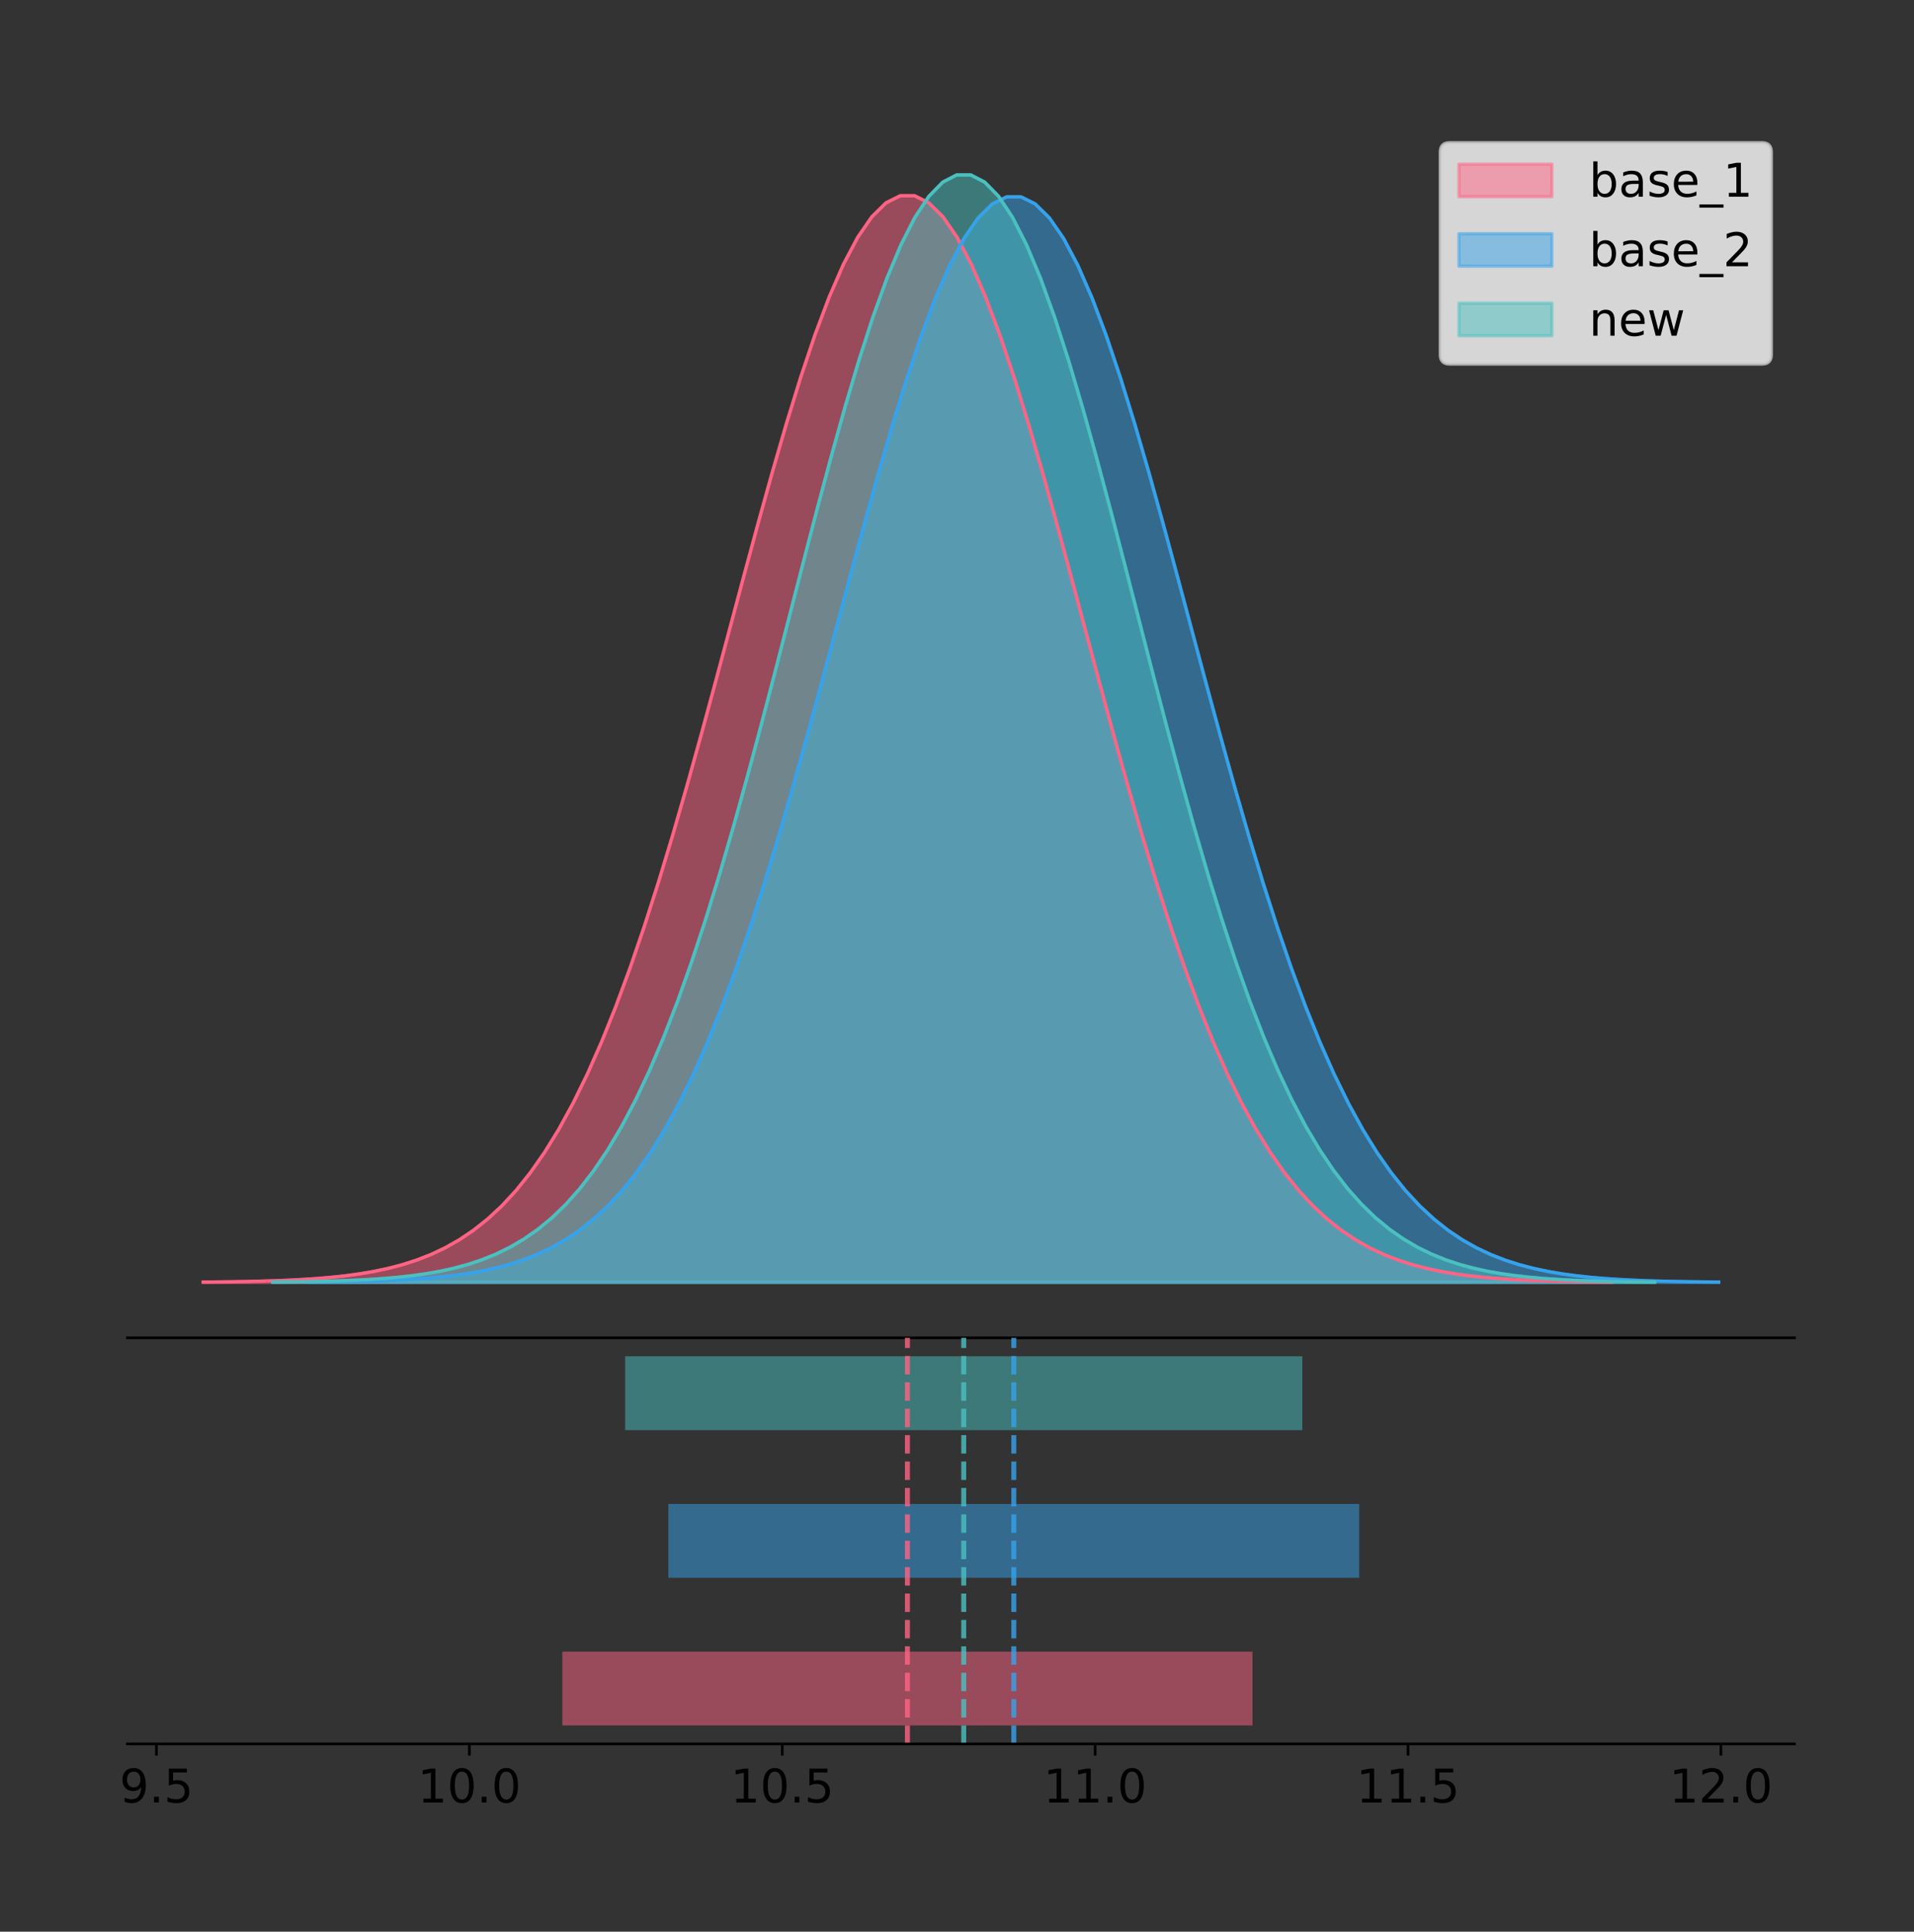 <?xml version="1.0" encoding="utf-8" standalone="no"?>
<!DOCTYPE svg PUBLIC "-//W3C//DTD SVG 1.1//EN"
  "http://www.w3.org/Graphics/SVG/1.1/DTD/svg11.dtd">
<!-- Created with matplotlib (https://matplotlib.org/) -->
<svg height="581.789pt" version="1.1" viewBox="0 0 576.578 581.789" width="576.578pt" xmlns="http://www.w3.org/2000/svg" xmlns:xlink="http://www.w3.org/1999/xlink">
 <rect x="0" y="0" width="576.578" height="581.789" fill="#333333" stroke="none"/>
 <defs>
  <style type="text/css">
*{stroke-linecap:butt;stroke-linejoin:round;}
  </style>
 </defs>
 <g id="figure_1">
  <g id="patch_1">
   <path d="M -0 581.789 
L 576.578 581.789 
L 576.578 0 
L -0 0 
z
" style="fill:none;"/>
  </g>
  <g id="axes_1">
   <g id="patch_2">
    <path d="M 38.378 402.93 
L 540.578 402.93 
L 540.578 36 
L 38.378 36 
z
" style="fill:none;"/>
   </g>
   <g id="PolyCollection_1">
    <defs>
     <path d="M 61.206 -195.538 
L 61.206 -195.648 
L 65.491 -195.689 
L 69.777 -195.745 
L 74.063 -195.819 
L 78.349 -195.918 
L 82.634 -196.048 
L 86.92 -196.217 
L 91.206 -196.438 
L 95.491 -196.722 
L 99.777 -197.085 
L 104.063 -197.547 
L 108.349 -198.129 
L 112.634 -198.859 
L 116.92 -199.767 
L 121.206 -200.887 
L 125.492 -202.261 
L 129.777 -203.932 
L 134.063 -205.951 
L 138.349 -208.371 
L 142.634 -211.25 
L 146.92 -214.65 
L 151.206 -218.635 
L 155.492 -223.269 
L 159.777 -228.615 
L 164.063 -234.736 
L 168.349 -241.687 
L 172.634 -249.517 
L 176.92 -258.265 
L 181.206 -267.955 
L 185.492 -278.599 
L 189.777 -290.187 
L 194.063 -302.689 
L 198.349 -316.054 
L 202.635 -330.203 
L 206.92 -345.034 
L 211.206 -360.418 
L 215.492 -376.202 
L 219.777 -392.208 
L 224.063 -408.239 
L 228.349 -424.079 
L 232.635 -439.5 
L 236.92 -454.268 
L 241.206 -468.143 
L 245.492 -480.893 
L 249.778 -492.295 
L 254.063 -502.144 
L 258.349 -510.258 
L 262.635 -516.484 
L 266.92 -520.703 
L 271.206 -522.833 
L 275.492 -522.833 
L 279.778 -520.703 
L 284.063 -516.484 
L 288.349 -510.258 
L 292.635 -502.144 
L 296.92 -492.295 
L 301.206 -480.893 
L 305.492 -468.143 
L 309.778 -454.268 
L 314.063 -439.5 
L 318.349 -424.079 
L 322.635 -408.239 
L 326.921 -392.208 
L 331.206 -376.202 
L 335.492 -360.418 
L 339.778 -345.034 
L 344.063 -330.203 
L 348.349 -316.054 
L 352.635 -302.689 
L 356.921 -290.187 
L 361.206 -278.599 
L 365.492 -267.955 
L 369.778 -258.265 
L 374.063 -249.517 
L 378.349 -241.687 
L 382.635 -234.736 
L 386.921 -228.615 
L 391.206 -223.269 
L 395.492 -218.635 
L 399.778 -214.65 
L 404.064 -211.25 
L 408.349 -208.371 
L 412.635 -205.951 
L 416.921 -203.932 
L 421.206 -202.261 
L 425.492 -200.887 
L 429.778 -199.767 
L 434.064 -198.859 
L 438.349 -198.129 
L 442.635 -197.547 
L 446.921 -197.085 
L 451.206 -196.722 
L 455.492 -196.438 
L 459.778 -196.217 
L 464.064 -196.048 
L 468.349 -195.918 
L 472.635 -195.819 
L 476.921 -195.745 
L 481.207 -195.689 
L 485.492 -195.648 
L 485.492 -195.538 
L 485.492 -195.538 
L 481.207 -195.538 
L 476.921 -195.538 
L 472.635 -195.538 
L 468.349 -195.538 
L 464.064 -195.538 
L 459.778 -195.538 
L 455.492 -195.538 
L 451.206 -195.538 
L 446.921 -195.538 
L 442.635 -195.538 
L 438.349 -195.538 
L 434.064 -195.538 
L 429.778 -195.538 
L 425.492 -195.538 
L 421.206 -195.538 
L 416.921 -195.538 
L 412.635 -195.538 
L 408.349 -195.538 
L 404.064 -195.538 
L 399.778 -195.538 
L 395.492 -195.538 
L 391.206 -195.538 
L 386.921 -195.538 
L 382.635 -195.538 
L 378.349 -195.538 
L 374.063 -195.538 
L 369.778 -195.538 
L 365.492 -195.538 
L 361.206 -195.538 
L 356.921 -195.538 
L 352.635 -195.538 
L 348.349 -195.538 
L 344.063 -195.538 
L 339.778 -195.538 
L 335.492 -195.538 
L 331.206 -195.538 
L 326.921 -195.538 
L 322.635 -195.538 
L 318.349 -195.538 
L 314.063 -195.538 
L 309.778 -195.538 
L 305.492 -195.538 
L 301.206 -195.538 
L 296.92 -195.538 
L 292.635 -195.538 
L 288.349 -195.538 
L 284.063 -195.538 
L 279.778 -195.538 
L 275.492 -195.538 
L 271.206 -195.538 
L 266.92 -195.538 
L 262.635 -195.538 
L 258.349 -195.538 
L 254.063 -195.538 
L 249.778 -195.538 
L 245.492 -195.538 
L 241.206 -195.538 
L 236.92 -195.538 
L 232.635 -195.538 
L 228.349 -195.538 
L 224.063 -195.538 
L 219.777 -195.538 
L 215.492 -195.538 
L 211.206 -195.538 
L 206.92 -195.538 
L 202.635 -195.538 
L 198.349 -195.538 
L 194.063 -195.538 
L 189.777 -195.538 
L 185.492 -195.538 
L 181.206 -195.538 
L 176.92 -195.538 
L 172.634 -195.538 
L 168.349 -195.538 
L 164.063 -195.538 
L 159.777 -195.538 
L 155.492 -195.538 
L 151.206 -195.538 
L 146.92 -195.538 
L 142.634 -195.538 
L 138.349 -195.538 
L 134.063 -195.538 
L 129.777 -195.538 
L 125.492 -195.538 
L 121.206 -195.538 
L 116.92 -195.538 
L 112.634 -195.538 
L 108.349 -195.538 
L 104.063 -195.538 
L 99.777 -195.538 
L 95.491 -195.538 
L 91.206 -195.538 
L 86.92 -195.538 
L 82.634 -195.538 
L 78.349 -195.538 
L 74.063 -195.538 
L 69.777 -195.538 
L 65.491 -195.538 
L 61.206 -195.538 
z
" id="mc75944cb6a" style="stroke:#ff6384;stroke-opacity:0.5;"/>
    </defs>
    <g clip-path="url(#pf7c9e14364)">
     <use style="fill:#ff6384;fill-opacity:0.5;stroke:#ff6384;stroke-opacity:0.5;" x="0" xlink:href="#mc75944cb6a" y="581.789"/>
    </g>
   </g>
   <g id="PolyCollection_2">
    <defs>
     <path d="M 93.042 -195.538 
L 93.042 -195.648 
L 97.332 -195.689 
L 101.622 -195.745 
L 105.912 -195.819 
L 110.202 -195.918 
L 114.492 -196.047 
L 118.782 -196.217 
L 123.072 -196.437 
L 127.362 -196.72 
L 131.652 -197.083 
L 135.942 -197.545 
L 140.232 -198.127 
L 144.522 -198.856 
L 148.811 -199.763 
L 153.101 -200.882 
L 157.391 -202.254 
L 161.681 -203.924 
L 165.971 -205.941 
L 170.261 -208.358 
L 174.551 -211.235 
L 178.841 -214.631 
L 183.131 -218.612 
L 187.421 -223.241 
L 191.711 -228.582 
L 196.001 -234.697 
L 200.291 -241.641 
L 204.581 -249.463 
L 208.871 -258.202 
L 213.161 -267.883 
L 217.451 -278.516 
L 221.741 -290.092 
L 226.031 -302.582 
L 230.321 -315.934 
L 234.611 -330.069 
L 238.901 -344.885 
L 243.191 -360.254 
L 247.481 -376.022 
L 251.771 -392.012 
L 256.061 -408.027 
L 260.351 -423.851 
L 264.641 -439.257 
L 268.931 -454.01 
L 273.221 -467.871 
L 277.511 -480.608 
L 281.801 -491.999 
L 286.091 -501.838 
L 290.381 -509.944 
L 294.671 -516.164 
L 298.961 -520.379 
L 303.251 -522.507 
L 307.541 -522.507 
L 311.831 -520.379 
L 316.121 -516.164 
L 320.411 -509.944 
L 324.701 -501.838 
L 328.991 -491.999 
L 333.281 -480.608 
L 337.571 -467.871 
L 341.861 -454.01 
L 346.151 -439.257 
L 350.441 -423.851 
L 354.731 -408.027 
L 359.021 -392.012 
L 363.311 -376.022 
L 367.601 -360.254 
L 371.891 -344.885 
L 376.181 -330.069 
L 380.471 -315.934 
L 384.761 -302.582 
L 389.051 -290.092 
L 393.341 -278.516 
L 397.631 -267.883 
L 401.921 -258.202 
L 406.211 -249.463 
L 410.501 -241.641 
L 414.791 -234.697 
L 419.081 -228.582 
L 423.371 -223.241 
L 427.661 -218.612 
L 431.951 -214.631 
L 436.241 -211.235 
L 440.531 -208.358 
L 444.821 -205.941 
L 449.111 -203.924 
L 453.401 -202.254 
L 457.691 -200.882 
L 461.981 -199.763 
L 466.271 -198.856 
L 470.561 -198.127 
L 474.851 -197.545 
L 479.141 -197.083 
L 483.431 -196.72 
L 487.721 -196.437 
L 492.011 -196.217 
L 496.301 -196.047 
L 500.591 -195.918 
L 504.881 -195.819 
L 509.171 -195.745 
L 513.461 -195.689 
L 517.751 -195.648 
L 517.751 -195.538 
L 517.751 -195.538 
L 513.461 -195.538 
L 509.171 -195.538 
L 504.881 -195.538 
L 500.591 -195.538 
L 496.301 -195.538 
L 492.011 -195.538 
L 487.721 -195.538 
L 483.431 -195.538 
L 479.141 -195.538 
L 474.851 -195.538 
L 470.561 -195.538 
L 466.271 -195.538 
L 461.981 -195.538 
L 457.691 -195.538 
L 453.401 -195.538 
L 449.111 -195.538 
L 444.821 -195.538 
L 440.531 -195.538 
L 436.241 -195.538 
L 431.951 -195.538 
L 427.661 -195.538 
L 423.371 -195.538 
L 419.081 -195.538 
L 414.791 -195.538 
L 410.501 -195.538 
L 406.211 -195.538 
L 401.921 -195.538 
L 397.631 -195.538 
L 393.341 -195.538 
L 389.051 -195.538 
L 384.761 -195.538 
L 380.471 -195.538 
L 376.181 -195.538 
L 371.891 -195.538 
L 367.601 -195.538 
L 363.311 -195.538 
L 359.021 -195.538 
L 354.731 -195.538 
L 350.441 -195.538 
L 346.151 -195.538 
L 341.861 -195.538 
L 337.571 -195.538 
L 333.281 -195.538 
L 328.991 -195.538 
L 324.701 -195.538 
L 320.411 -195.538 
L 316.121 -195.538 
L 311.831 -195.538 
L 307.541 -195.538 
L 303.251 -195.538 
L 298.961 -195.538 
L 294.671 -195.538 
L 290.381 -195.538 
L 286.091 -195.538 
L 281.801 -195.538 
L 277.511 -195.538 
L 273.221 -195.538 
L 268.931 -195.538 
L 264.641 -195.538 
L 260.351 -195.538 
L 256.061 -195.538 
L 251.771 -195.538 
L 247.481 -195.538 
L 243.191 -195.538 
L 238.901 -195.538 
L 234.611 -195.538 
L 230.321 -195.538 
L 226.031 -195.538 
L 221.741 -195.538 
L 217.451 -195.538 
L 213.161 -195.538 
L 208.871 -195.538 
L 204.581 -195.538 
L 200.291 -195.538 
L 196.001 -195.538 
L 191.711 -195.538 
L 187.421 -195.538 
L 183.131 -195.538 
L 178.841 -195.538 
L 174.551 -195.538 
L 170.261 -195.538 
L 165.971 -195.538 
L 161.681 -195.538 
L 157.391 -195.538 
L 153.101 -195.538 
L 148.811 -195.538 
L 144.522 -195.538 
L 140.232 -195.538 
L 135.942 -195.538 
L 131.652 -195.538 
L 127.362 -195.538 
L 123.072 -195.538 
L 118.782 -195.538 
L 114.492 -195.538 
L 110.202 -195.538 
L 105.912 -195.538 
L 101.622 -195.538 
L 97.332 -195.538 
L 93.042 -195.538 
z
" id="m551effa5ad" style="stroke:#36a2eb;stroke-opacity:0.5;"/>
    </defs>
    <g clip-path="url(#pf7c9e14364)">
     <use style="fill:#36a2eb;fill-opacity:0.5;stroke:#36a2eb;stroke-opacity:0.5;" x="0" xlink:href="#m551effa5ad" y="581.789"/>
    </g>
   </g>
   <g id="PolyCollection_3">
    <defs>
     <path d="M 82.164 -195.538 
L 82.164 -195.65 
L 86.37 -195.692 
L 90.575 -195.749 
L 94.78 -195.825 
L 98.985 -195.925 
L 103.19 -196.058 
L 107.395 -196.23 
L 111.6 -196.455 
L 115.805 -196.744 
L 120.01 -197.115 
L 124.215 -197.585 
L 128.42 -198.179 
L 132.625 -198.923 
L 136.83 -199.848 
L 141.035 -200.99 
L 145.24 -202.39 
L 149.446 -204.093 
L 153.651 -206.151 
L 157.856 -208.617 
L 162.061 -211.552 
L 166.266 -215.017 
L 170.471 -219.078 
L 174.676 -223.801 
L 178.881 -229.25 
L 183.086 -235.488 
L 187.291 -242.572 
L 191.496 -250.552 
L 195.701 -259.468 
L 199.906 -269.344 
L 204.111 -280.192 
L 208.316 -292.002 
L 212.522 -304.744 
L 216.727 -318.365 
L 220.932 -332.786 
L 225.137 -347.901 
L 229.342 -363.58 
L 233.547 -379.667 
L 237.752 -395.98 
L 241.957 -412.318 
L 246.162 -428.462 
L 250.367 -444.18 
L 254.572 -459.23 
L 258.777 -473.372 
L 262.982 -486.366 
L 267.187 -497.987 
L 271.392 -508.025 
L 275.598 -516.294 
L 279.803 -522.64 
L 284.008 -526.94 
L 288.213 -529.111 
L 292.418 -529.111 
L 296.623 -526.94 
L 300.828 -522.64 
L 305.033 -516.294 
L 309.238 -508.025 
L 313.443 -497.987 
L 317.648 -486.366 
L 321.853 -473.372 
L 326.058 -459.23 
L 330.263 -444.18 
L 334.468 -428.462 
L 338.673 -412.318 
L 342.879 -395.98 
L 347.084 -379.667 
L 351.289 -363.58 
L 355.494 -347.901 
L 359.699 -332.786 
L 363.904 -318.365 
L 368.109 -304.744 
L 372.314 -292.002 
L 376.519 -280.192 
L 380.724 -269.344 
L 384.929 -259.468 
L 389.134 -250.552 
L 393.339 -242.572 
L 397.544 -235.488 
L 401.749 -229.25 
L 405.955 -223.801 
L 410.16 -219.078 
L 414.365 -215.017 
L 418.57 -211.552 
L 422.775 -208.617 
L 426.98 -206.151 
L 431.185 -204.093 
L 435.39 -202.39 
L 439.595 -200.99 
L 443.8 -199.848 
L 448.005 -198.923 
L 452.21 -198.179 
L 456.415 -197.585 
L 460.62 -197.115 
L 464.825 -196.744 
L 469.031 -196.455 
L 473.236 -196.23 
L 477.441 -196.058 
L 481.646 -195.925 
L 485.851 -195.825 
L 490.056 -195.749 
L 494.261 -195.692 
L 498.466 -195.65 
L 498.466 -195.538 
L 498.466 -195.538 
L 494.261 -195.538 
L 490.056 -195.538 
L 485.851 -195.538 
L 481.646 -195.538 
L 477.441 -195.538 
L 473.236 -195.538 
L 469.031 -195.538 
L 464.825 -195.538 
L 460.62 -195.538 
L 456.415 -195.538 
L 452.21 -195.538 
L 448.005 -195.538 
L 443.8 -195.538 
L 439.595 -195.538 
L 435.39 -195.538 
L 431.185 -195.538 
L 426.98 -195.538 
L 422.775 -195.538 
L 418.57 -195.538 
L 414.365 -195.538 
L 410.16 -195.538 
L 405.955 -195.538 
L 401.749 -195.538 
L 397.544 -195.538 
L 393.339 -195.538 
L 389.134 -195.538 
L 384.929 -195.538 
L 380.724 -195.538 
L 376.519 -195.538 
L 372.314 -195.538 
L 368.109 -195.538 
L 363.904 -195.538 
L 359.699 -195.538 
L 355.494 -195.538 
L 351.289 -195.538 
L 347.084 -195.538 
L 342.879 -195.538 
L 338.673 -195.538 
L 334.468 -195.538 
L 330.263 -195.538 
L 326.058 -195.538 
L 321.853 -195.538 
L 317.648 -195.538 
L 313.443 -195.538 
L 309.238 -195.538 
L 305.033 -195.538 
L 300.828 -195.538 
L 296.623 -195.538 
L 292.418 -195.538 
L 288.213 -195.538 
L 284.008 -195.538 
L 279.803 -195.538 
L 275.598 -195.538 
L 271.392 -195.538 
L 267.187 -195.538 
L 262.982 -195.538 
L 258.777 -195.538 
L 254.572 -195.538 
L 250.367 -195.538 
L 246.162 -195.538 
L 241.957 -195.538 
L 237.752 -195.538 
L 233.547 -195.538 
L 229.342 -195.538 
L 225.137 -195.538 
L 220.932 -195.538 
L 216.727 -195.538 
L 212.522 -195.538 
L 208.316 -195.538 
L 204.111 -195.538 
L 199.906 -195.538 
L 195.701 -195.538 
L 191.496 -195.538 
L 187.291 -195.538 
L 183.086 -195.538 
L 178.881 -195.538 
L 174.676 -195.538 
L 170.471 -195.538 
L 166.266 -195.538 
L 162.061 -195.538 
L 157.856 -195.538 
L 153.651 -195.538 
L 149.446 -195.538 
L 145.24 -195.538 
L 141.035 -195.538 
L 136.83 -195.538 
L 132.625 -195.538 
L 128.42 -195.538 
L 124.215 -195.538 
L 120.01 -195.538 
L 115.805 -195.538 
L 111.6 -195.538 
L 107.395 -195.538 
L 103.19 -195.538 
L 98.985 -195.538 
L 94.78 -195.538 
L 90.575 -195.538 
L 86.37 -195.538 
L 82.164 -195.538 
z
" id="m1de7ac5a3f" style="stroke:#4bc0c0;stroke-opacity:0.5;"/>
    </defs>
    <g clip-path="url(#pf7c9e14364)">
     <use style="fill:#4bc0c0;fill-opacity:0.5;stroke:#4bc0c0;stroke-opacity:0.5;" x="0" xlink:href="#m1de7ac5a3f" y="581.789"/>
    </g>
   </g>
   <g id="line2d_1">
    <path clip-path="url(#pf7c9e14364)" d="M 61.206 386.141 
L 65.491 386.1 
L 69.777 386.044 
L 74.063 385.97 
L 78.349 385.871 
L 82.634 385.742 
L 86.92 385.572 
L 91.206 385.352 
L 95.491 385.068 
L 99.777 384.704 
L 104.063 384.243 
L 108.349 383.66 
L 112.634 382.93 
L 116.92 382.023 
L 121.206 380.902 
L 125.492 379.528 
L 129.777 377.857 
L 134.063 375.838 
L 138.349 373.419 
L 142.634 370.539 
L 146.92 367.139 
L 151.206 363.154 
L 155.492 358.521 
L 159.777 353.174 
L 164.063 347.053 
L 168.349 340.102 
L 172.634 332.272 
L 176.92 323.525 
L 181.206 313.834 
L 185.492 303.191 
L 189.777 291.603 
L 194.063 279.1 
L 198.349 265.736 
L 202.635 251.587 
L 206.92 236.756 
L 211.206 221.371 
L 215.492 205.588 
L 219.777 189.582 
L 224.063 173.551 
L 228.349 157.711 
L 232.635 142.289 
L 236.92 127.522 
L 241.206 113.647 
L 245.492 100.897 
L 249.778 89.495 
L 254.063 79.646 
L 258.349 71.532 
L 262.635 65.306 
L 266.92 61.087 
L 271.206 58.956 
L 275.492 58.956 
L 279.778 61.087 
L 284.063 65.306 
L 288.349 71.532 
L 292.635 79.646 
L 296.92 89.495 
L 301.206 100.897 
L 305.492 113.647 
L 309.778 127.522 
L 314.063 142.289 
L 318.349 157.711 
L 322.635 173.551 
L 326.921 189.582 
L 331.206 205.588 
L 335.492 221.371 
L 339.778 236.756 
L 344.063 251.587 
L 348.349 265.736 
L 352.635 279.1 
L 356.921 291.603 
L 361.206 303.191 
L 365.492 313.834 
L 369.778 323.525 
L 374.063 332.272 
L 378.349 340.102 
L 382.635 347.053 
L 386.921 353.174 
L 391.206 358.521 
L 395.492 363.154 
L 399.778 367.139 
L 404.064 370.539 
L 408.349 373.419 
L 412.635 375.838 
L 416.921 377.857 
L 421.206 379.528 
L 425.492 380.902 
L 429.778 382.023 
L 434.064 382.93 
L 438.349 383.66 
L 442.635 384.243 
L 446.921 384.704 
L 451.206 385.068 
L 455.492 385.352 
L 459.778 385.572 
L 464.064 385.742 
L 468.349 385.871 
L 472.635 385.97 
L 476.921 386.044 
L 481.207 386.1 
L 485.492 386.141 
" style="fill:none;stroke:#ff6384;stroke-linecap:square;"/>
   </g>
   <g id="line2d_2">
    <path clip-path="url(#pf7c9e14364)" d="M 93.042 386.142 
L 97.332 386.1 
L 101.622 386.045 
L 105.912 385.97 
L 110.202 385.872 
L 114.492 385.742 
L 118.782 385.573 
L 123.072 385.353 
L 127.362 385.069 
L 131.652 384.706 
L 135.942 384.245 
L 140.232 383.663 
L 144.522 382.934 
L 148.811 382.027 
L 153.101 380.907 
L 157.391 379.535 
L 161.681 377.865 
L 165.971 375.849 
L 170.261 373.431 
L 174.551 370.555 
L 178.841 367.158 
L 183.131 363.177 
L 187.421 358.548 
L 191.711 353.207 
L 196.001 347.092 
L 200.291 340.148 
L 204.581 332.326 
L 208.871 323.587 
L 213.161 313.906 
L 217.451 303.273 
L 221.741 291.697 
L 226.031 279.207 
L 230.321 265.856 
L 234.611 251.721 
L 238.901 236.905 
L 243.191 221.536 
L 247.481 205.768 
L 251.771 189.778 
L 256.061 173.763 
L 260.351 157.938 
L 264.641 142.532 
L 268.931 127.779 
L 273.221 113.918 
L 277.511 101.181 
L 281.801 89.79 
L 286.091 79.951 
L 290.381 71.845 
L 294.671 65.625 
L 298.961 61.411 
L 303.251 59.282 
L 307.541 59.282 
L 311.831 61.411 
L 316.121 65.625 
L 320.411 71.845 
L 324.701 79.951 
L 328.991 89.79 
L 333.281 101.181 
L 337.571 113.918 
L 341.861 127.779 
L 346.151 142.532 
L 350.441 157.938 
L 354.731 173.763 
L 359.021 189.778 
L 363.311 205.768 
L 367.601 221.536 
L 371.891 236.905 
L 376.181 251.721 
L 380.471 265.856 
L 384.761 279.207 
L 389.051 291.697 
L 393.341 303.273 
L 397.631 313.906 
L 401.921 323.587 
L 406.211 332.326 
L 410.501 340.148 
L 414.791 347.092 
L 419.081 353.207 
L 423.371 358.548 
L 427.661 363.177 
L 431.951 367.158 
L 436.241 370.555 
L 440.531 373.431 
L 444.821 375.849 
L 449.111 377.865 
L 453.401 379.535 
L 457.691 380.907 
L 461.981 382.027 
L 466.271 382.934 
L 470.561 383.663 
L 474.851 384.245 
L 479.141 384.706 
L 483.431 385.069 
L 487.721 385.353 
L 492.011 385.573 
L 496.301 385.742 
L 500.591 385.872 
L 504.881 385.97 
L 509.171 386.045 
L 513.461 386.1 
L 517.751 386.142 
" style="fill:none;stroke:#36a2eb;stroke-linecap:square;"/>
   </g>
   <g id="line2d_3">
    <path clip-path="url(#pf7c9e14364)" d="M 82.164 386.139 
L 86.37 386.097 
L 90.575 386.04 
L 94.78 385.965 
L 98.985 385.864 
L 103.19 385.732 
L 107.395 385.559 
L 111.6 385.334 
L 115.805 385.045 
L 120.01 384.675 
L 124.215 384.204 
L 128.42 383.61 
L 132.625 382.867 
L 136.83 381.941 
L 141.035 380.799 
L 145.24 379.399 
L 149.446 377.696 
L 153.651 375.639 
L 157.856 373.172 
L 162.061 370.238 
L 166.266 366.772 
L 170.471 362.711 
L 174.676 357.989 
L 178.881 352.539 
L 183.086 346.301 
L 187.291 339.217 
L 191.496 331.237 
L 195.701 322.322 
L 199.906 312.445 
L 204.111 301.597 
L 208.316 289.787 
L 212.522 277.045 
L 216.727 263.424 
L 220.932 249.004 
L 225.137 233.888 
L 229.342 218.209 
L 233.547 202.123 
L 237.752 185.809 
L 241.957 169.471 
L 246.162 153.327 
L 250.367 137.61 
L 254.572 122.559 
L 258.777 108.418 
L 262.982 95.423 
L 267.187 83.803 
L 271.392 73.765 
L 275.598 65.495 
L 279.803 59.15 
L 284.008 54.85 
L 288.213 52.679 
L 292.418 52.679 
L 296.623 54.85 
L 300.828 59.15 
L 305.033 65.495 
L 309.238 73.765 
L 313.443 83.803 
L 317.648 95.423 
L 321.853 108.418 
L 326.058 122.559 
L 330.263 137.61 
L 334.468 153.327 
L 338.673 169.471 
L 342.879 185.809 
L 347.084 202.123 
L 351.289 218.209 
L 355.494 233.888 
L 359.699 249.004 
L 363.904 263.424 
L 368.109 277.045 
L 372.314 289.787 
L 376.519 301.597 
L 380.724 312.445 
L 384.929 322.322 
L 389.134 331.237 
L 393.339 339.217 
L 397.544 346.301 
L 401.749 352.539 
L 405.955 357.989 
L 410.16 362.711 
L 414.365 366.772 
L 418.57 370.238 
L 422.775 373.172 
L 426.98 375.639 
L 431.185 377.696 
L 435.39 379.399 
L 439.595 380.799 
L 443.8 381.941 
L 448.005 382.867 
L 452.21 383.61 
L 456.415 384.204 
L 460.62 384.675 
L 464.825 385.045 
L 469.031 385.334 
L 473.236 385.559 
L 477.441 385.732 
L 481.646 385.864 
L 485.851 385.965 
L 490.056 386.04 
L 494.261 386.097 
L 498.466 386.139 
" style="fill:none;stroke:#4bc0c0;stroke-linecap:square;"/>
   </g>
   <g id="patch_3">
    <path d="M 38.378 402.93 
L 540.578 402.93 
" style="fill:none;stroke:#000000;stroke-linecap:square;stroke-linejoin:miter;stroke-width:0.8;"/>
   </g>
   <g id="legend_1">
    <g id="patch_4">
     <path d="M 436.696 109.627 
L 530.778 109.627 
Q 533.578 109.627 533.578 106.827 
L 533.578 45.8 
Q 533.578 43 530.778 43 
L 436.696 43 
Q 433.896 43 433.896 45.8 
L 433.896 106.827 
Q 433.896 109.627 436.696 109.627 
z
" style="fill:#ffffff;opacity:0.8;stroke:#cccccc;stroke-linejoin:miter;"/>
    </g>
    <g id="patch_5">
     <path d="M 439.496 59.238 
L 467.496 59.238 
L 467.496 49.438 
L 439.496 49.438 
z
" style="fill:#ff6384;opacity:0.5;stroke:#ff6384;stroke-linejoin:miter;"/>
    </g>
    <g id="text_1">
     <!-- base_1 -->
     <defs>
      <path d="M 48.688 27.297 
Q 48.688 37.203 44.609 42.844 
Q 40.531 48.484 33.406 48.484 
Q 26.266 48.484 22.188 42.844 
Q 18.109 37.203 18.109 27.297 
Q 18.109 17.391 22.188 11.75 
Q 26.266 6.109 33.406 6.109 
Q 40.531 6.109 44.609 11.75 
Q 48.688 17.391 48.688 27.297 
z
M 18.109 46.391 
Q 20.953 51.266 25.266 53.625 
Q 29.594 56 35.594 56 
Q 45.562 56 51.781 48.094 
Q 58.016 40.188 58.016 27.297 
Q 58.016 14.406 51.781 6.484 
Q 45.562 -1.422 35.594 -1.422 
Q 29.594 -1.422 25.266 0.953 
Q 20.953 3.328 18.109 8.203 
L 18.109 0 
L 9.078 0 
L 9.078 75.984 
L 18.109 75.984 
z
" id="DejaVuSans-98"/>
      <path d="M 34.281 27.484 
Q 23.391 27.484 19.188 25 
Q 14.984 22.516 14.984 16.5 
Q 14.984 11.719 18.141 8.906 
Q 21.297 6.109 26.703 6.109 
Q 34.188 6.109 38.703 11.406 
Q 43.219 16.703 43.219 25.484 
L 43.219 27.484 
z
M 52.203 31.203 
L 52.203 0 
L 43.219 0 
L 43.219 8.297 
Q 40.141 3.328 35.547 0.953 
Q 30.953 -1.422 24.312 -1.422 
Q 15.922 -1.422 10.953 3.297 
Q 6 8.016 6 15.922 
Q 6 25.141 12.172 29.828 
Q 18.359 34.516 30.609 34.516 
L 43.219 34.516 
L 43.219 35.406 
Q 43.219 41.609 39.141 45 
Q 35.062 48.391 27.688 48.391 
Q 23 48.391 18.547 47.266 
Q 14.109 46.141 10.016 43.891 
L 10.016 52.203 
Q 14.938 54.109 19.578 55.047 
Q 24.219 56 28.609 56 
Q 40.484 56 46.344 49.844 
Q 52.203 43.703 52.203 31.203 
z
" id="DejaVuSans-97"/>
      <path d="M 44.281 53.078 
L 44.281 44.578 
Q 40.484 46.531 36.375 47.5 
Q 32.281 48.484 27.875 48.484 
Q 21.188 48.484 17.844 46.438 
Q 14.5 44.391 14.5 40.281 
Q 14.5 37.156 16.891 35.375 
Q 19.281 33.594 26.516 31.984 
L 29.594 31.297 
Q 39.156 29.25 43.188 25.516 
Q 47.219 21.781 47.219 15.094 
Q 47.219 7.469 41.188 3.016 
Q 35.156 -1.422 24.609 -1.422 
Q 20.219 -1.422 15.453 -0.562 
Q 10.688 0.297 5.422 2 
L 5.422 11.281 
Q 10.406 8.688 15.234 7.391 
Q 20.062 6.109 24.812 6.109 
Q 31.156 6.109 34.562 8.281 
Q 37.984 10.453 37.984 14.406 
Q 37.984 18.062 35.516 20.016 
Q 33.062 21.969 24.703 23.781 
L 21.578 24.516 
Q 13.234 26.266 9.516 29.906 
Q 5.812 33.547 5.812 39.891 
Q 5.812 47.609 11.281 51.797 
Q 16.75 56 26.812 56 
Q 31.781 56 36.172 55.266 
Q 40.578 54.547 44.281 53.078 
z
" id="DejaVuSans-115"/>
      <path d="M 56.203 29.594 
L 56.203 25.203 
L 14.891 25.203 
Q 15.484 15.922 20.484 11.062 
Q 25.484 6.203 34.422 6.203 
Q 39.594 6.203 44.453 7.469 
Q 49.312 8.734 54.109 11.281 
L 54.109 2.781 
Q 49.266 0.734 44.188 -0.344 
Q 39.109 -1.422 33.891 -1.422 
Q 20.797 -1.422 13.156 6.188 
Q 5.516 13.812 5.516 26.812 
Q 5.516 40.234 12.766 48.109 
Q 20.016 56 32.328 56 
Q 43.359 56 49.781 48.891 
Q 56.203 41.797 56.203 29.594 
z
M 47.219 32.234 
Q 47.125 39.594 43.094 43.984 
Q 39.062 48.391 32.422 48.391 
Q 24.906 48.391 20.391 44.141 
Q 15.875 39.891 15.188 32.172 
z
" id="DejaVuSans-101"/>
      <path d="M 50.984 -16.609 
L 50.984 -23.578 
L -0.984 -23.578 
L -0.984 -16.609 
z
" id="DejaVuSans-95"/>
      <path d="M 12.406 8.297 
L 28.516 8.297 
L 28.516 63.922 
L 10.984 60.406 
L 10.984 69.391 
L 28.422 72.906 
L 38.281 72.906 
L 38.281 8.297 
L 54.391 8.297 
L 54.391 0 
L 12.406 0 
z
" id="DejaVuSans-49"/>
     </defs>
     <g transform="translate(478.696 59.238)scale(0.14 -0.14)">
      <use xlink:href="#DejaVuSans-98"/>
      <use x="63.477" xlink:href="#DejaVuSans-97"/>
      <use x="124.756" xlink:href="#DejaVuSans-115"/>
      <use x="176.855" xlink:href="#DejaVuSans-101"/>
      <use x="238.379" xlink:href="#DejaVuSans-95"/>
      <use x="288.379" xlink:href="#DejaVuSans-49"/>
     </g>
    </g>
    <g id="patch_6">
     <path d="M 439.496 80.177 
L 467.496 80.177 
L 467.496 70.377 
L 439.496 70.377 
z
" style="fill:#36a2eb;opacity:0.5;stroke:#36a2eb;stroke-linejoin:miter;"/>
    </g>
    <g id="text_2">
     <!-- base_2 -->
     <defs>
      <path d="M 19.188 8.297 
L 53.609 8.297 
L 53.609 0 
L 7.328 0 
L 7.328 8.297 
Q 12.938 14.109 22.625 23.891 
Q 32.328 33.688 34.812 36.531 
Q 39.547 41.844 41.422 45.531 
Q 43.312 49.219 43.312 52.781 
Q 43.312 58.594 39.234 62.25 
Q 35.156 65.922 28.609 65.922 
Q 23.969 65.922 18.812 64.312 
Q 13.672 62.703 7.812 59.422 
L 7.812 69.391 
Q 13.766 71.781 18.938 73 
Q 24.125 74.219 28.422 74.219 
Q 39.75 74.219 46.484 68.547 
Q 53.219 62.891 53.219 53.422 
Q 53.219 48.922 51.531 44.891 
Q 49.859 40.875 45.406 35.406 
Q 44.188 33.984 37.641 27.219 
Q 31.109 20.453 19.188 8.297 
z
" id="DejaVuSans-50"/>
     </defs>
     <g transform="translate(478.696 80.177)scale(0.14 -0.14)">
      <use xlink:href="#DejaVuSans-98"/>
      <use x="63.477" xlink:href="#DejaVuSans-97"/>
      <use x="124.756" xlink:href="#DejaVuSans-115"/>
      <use x="176.855" xlink:href="#DejaVuSans-101"/>
      <use x="238.379" xlink:href="#DejaVuSans-95"/>
      <use x="288.379" xlink:href="#DejaVuSans-50"/>
     </g>
    </g>
    <g id="patch_7">
     <path d="M 439.496 101.115 
L 467.496 101.115 
L 467.496 91.315 
L 439.496 91.315 
z
" style="fill:#4bc0c0;opacity:0.5;stroke:#4bc0c0;stroke-linejoin:miter;"/>
    </g>
    <g id="text_3">
     <!-- new -->
     <defs>
      <path d="M 54.891 33.016 
L 54.891 0 
L 45.906 0 
L 45.906 32.719 
Q 45.906 40.484 42.875 44.328 
Q 39.844 48.188 33.797 48.188 
Q 26.516 48.188 22.312 43.547 
Q 18.109 38.922 18.109 30.906 
L 18.109 0 
L 9.078 0 
L 9.078 54.688 
L 18.109 54.688 
L 18.109 46.188 
Q 21.344 51.125 25.703 53.562 
Q 30.078 56 35.797 56 
Q 45.219 56 50.047 50.172 
Q 54.891 44.344 54.891 33.016 
z
" id="DejaVuSans-110"/>
      <path d="M 4.203 54.688 
L 13.188 54.688 
L 24.422 12.016 
L 35.594 54.688 
L 46.188 54.688 
L 57.422 12.016 
L 68.609 54.688 
L 77.594 54.688 
L 63.281 0 
L 52.688 0 
L 40.922 44.828 
L 29.109 0 
L 18.5 0 
z
" id="DejaVuSans-119"/>
     </defs>
     <g transform="translate(478.696 101.115)scale(0.14 -0.14)">
      <use xlink:href="#DejaVuSans-110"/>
      <use x="63.379" xlink:href="#DejaVuSans-101"/>
      <use x="124.902" xlink:href="#DejaVuSans-119"/>
     </g>
    </g>
   </g>
  </g>
  <g id="axes_2">
   <g id="patch_8">
    <path d="M 38.378 525.24 
L 540.578 525.24 
L 540.578 402.93 
L 38.378 402.93 
z
" style="fill:none;"/>
   </g>
   <g id="patch_9">
    <path clip-path="url(#p6e7b997c54)" d="M 169.399 519.68 
L 377.299 519.68 
L 377.299 497.442 
L 169.399 497.442 
z
" style="fill:#ff6384;opacity:0.5;"/>
   </g>
   <g id="patch_10">
    <path clip-path="url(#p6e7b997c54)" d="M 201.343 475.204 
L 409.45 475.204 
L 409.45 452.966 
L 201.343 452.966 
z
" style="fill:#36a2eb;opacity:0.5;"/>
   </g>
   <g id="patch_11">
    <path clip-path="url(#p6e7b997c54)" d="M 188.321 430.728 
L 392.309 430.728 
L 392.309 408.49 
L 188.321 408.49 
z
" style="fill:#4bc0c0;opacity:0.5;"/>
   </g>
   <g id="matplotlib.axis_1">
    <g id="xtick_1">
     <g id="line2d_4">
      <defs>
       <path d="M 0 0 
L 0 3.5 
" id="m786960db00" style="stroke:#000000;stroke-width:0.8;"/>
      </defs>
      <g>
       <use style="stroke:#000000;stroke-width:0.8;" x="47.132" xlink:href="#m786960db00" y="525.24"/>
      </g>
     </g>
     <g id="text_4">
      <!-- 9.5 -->
      <defs>
       <path d="M 10.984 1.516 
L 10.984 10.5 
Q 14.703 8.734 18.5 7.812 
Q 22.312 6.891 25.984 6.891 
Q 35.75 6.891 40.891 13.453 
Q 46.047 20.016 46.781 33.406 
Q 43.953 29.203 39.594 26.953 
Q 35.25 24.703 29.984 24.703 
Q 19.047 24.703 12.672 31.312 
Q 6.297 37.938 6.297 49.422 
Q 6.297 60.641 12.938 67.422 
Q 19.578 74.219 30.609 74.219 
Q 43.266 74.219 49.922 64.516 
Q 56.594 54.828 56.594 36.375 
Q 56.594 19.141 48.406 8.859 
Q 40.234 -1.422 26.422 -1.422 
Q 22.703 -1.422 18.891 -0.688 
Q 15.094 0.047 10.984 1.516 
z
M 30.609 32.422 
Q 37.25 32.422 41.125 36.953 
Q 45.016 41.5 45.016 49.422 
Q 45.016 57.281 41.125 61.844 
Q 37.25 66.406 30.609 66.406 
Q 23.969 66.406 20.094 61.844 
Q 16.219 57.281 16.219 49.422 
Q 16.219 41.5 20.094 36.953 
Q 23.969 32.422 30.609 32.422 
z
" id="DejaVuSans-57"/>
       <path d="M 10.688 12.406 
L 21 12.406 
L 21 0 
L 10.688 0 
z
" id="DejaVuSans-46"/>
       <path d="M 10.797 72.906 
L 49.516 72.906 
L 49.516 64.594 
L 19.828 64.594 
L 19.828 46.734 
Q 21.969 47.469 24.109 47.828 
Q 26.266 48.188 28.422 48.188 
Q 40.625 48.188 47.75 41.5 
Q 54.891 34.812 54.891 23.391 
Q 54.891 11.625 47.562 5.094 
Q 40.234 -1.422 26.906 -1.422 
Q 22.312 -1.422 17.547 -0.641 
Q 12.797 0.141 7.719 1.703 
L 7.719 11.625 
Q 12.109 9.234 16.797 8.062 
Q 21.484 6.891 26.703 6.891 
Q 35.156 6.891 40.078 11.328 
Q 45.016 15.766 45.016 23.391 
Q 45.016 31 40.078 35.438 
Q 35.156 39.891 26.703 39.891 
Q 22.75 39.891 18.812 39.016 
Q 14.891 38.141 10.797 36.281 
z
" id="DejaVuSans-53"/>
      </defs>
      <g transform="translate(36 542.878)scale(0.14 -0.14)">
       <use xlink:href="#DejaVuSans-57"/>
       <use x="63.623" xlink:href="#DejaVuSans-46"/>
       <use x="95.41" xlink:href="#DejaVuSans-53"/>
      </g>
     </g>
    </g>
    <g id="xtick_2">
     <g id="line2d_5">
      <g>
       <use style="stroke:#000000;stroke-width:0.8;" x="141.389" xlink:href="#m786960db00" y="525.24"/>
      </g>
     </g>
     <g id="text_5">
      <!-- 10.0 -->
      <defs>
       <path d="M 31.781 66.406 
Q 24.172 66.406 20.328 58.906 
Q 16.5 51.422 16.5 36.375 
Q 16.5 21.391 20.328 13.891 
Q 24.172 6.391 31.781 6.391 
Q 39.453 6.391 43.281 13.891 
Q 47.125 21.391 47.125 36.375 
Q 47.125 51.422 43.281 58.906 
Q 39.453 66.406 31.781 66.406 
z
M 31.781 74.219 
Q 44.047 74.219 50.516 64.516 
Q 56.984 54.828 56.984 36.375 
Q 56.984 17.969 50.516 8.266 
Q 44.047 -1.422 31.781 -1.422 
Q 19.531 -1.422 13.062 8.266 
Q 6.594 17.969 6.594 36.375 
Q 6.594 54.828 13.062 64.516 
Q 19.531 74.219 31.781 74.219 
z
" id="DejaVuSans-48"/>
      </defs>
      <g transform="translate(125.803 542.878)scale(0.14 -0.14)">
       <use xlink:href="#DejaVuSans-49"/>
       <use x="63.623" xlink:href="#DejaVuSans-48"/>
       <use x="127.246" xlink:href="#DejaVuSans-46"/>
       <use x="159.033" xlink:href="#DejaVuSans-48"/>
      </g>
     </g>
    </g>
    <g id="xtick_3">
     <g id="line2d_6">
      <g>
       <use style="stroke:#000000;stroke-width:0.8;" x="235.646" xlink:href="#m786960db00" y="525.24"/>
      </g>
     </g>
     <g id="text_6">
      <!-- 10.5 -->
      <g transform="translate(220.06 542.878)scale(0.14 -0.14)">
       <use xlink:href="#DejaVuSans-49"/>
       <use x="63.623" xlink:href="#DejaVuSans-48"/>
       <use x="127.246" xlink:href="#DejaVuSans-46"/>
       <use x="159.033" xlink:href="#DejaVuSans-53"/>
      </g>
     </g>
    </g>
    <g id="xtick_4">
     <g id="line2d_7">
      <g>
       <use style="stroke:#000000;stroke-width:0.8;" x="329.903" xlink:href="#m786960db00" y="525.24"/>
      </g>
     </g>
     <g id="text_7">
      <!-- 11.0 -->
      <g transform="translate(314.317 542.878)scale(0.14 -0.14)">
       <use xlink:href="#DejaVuSans-49"/>
       <use x="63.623" xlink:href="#DejaVuSans-49"/>
       <use x="127.246" xlink:href="#DejaVuSans-46"/>
       <use x="159.033" xlink:href="#DejaVuSans-48"/>
      </g>
     </g>
    </g>
    <g id="xtick_5">
     <g id="line2d_8">
      <g>
       <use style="stroke:#000000;stroke-width:0.8;" x="424.16" xlink:href="#m786960db00" y="525.24"/>
      </g>
     </g>
     <g id="text_8">
      <!-- 11.5 -->
      <g transform="translate(408.574 542.878)scale(0.14 -0.14)">
       <use xlink:href="#DejaVuSans-49"/>
       <use x="63.623" xlink:href="#DejaVuSans-49"/>
       <use x="127.246" xlink:href="#DejaVuSans-46"/>
       <use x="159.033" xlink:href="#DejaVuSans-53"/>
      </g>
     </g>
    </g>
    <g id="xtick_6">
     <g id="line2d_9">
      <g>
       <use style="stroke:#000000;stroke-width:0.8;" x="518.417" xlink:href="#m786960db00" y="525.24"/>
      </g>
     </g>
     <g id="text_9">
      <!-- 12.0 -->
      <g transform="translate(502.831 542.878)scale(0.14 -0.14)">
       <use xlink:href="#DejaVuSans-49"/>
       <use x="63.623" xlink:href="#DejaVuSans-50"/>
       <use x="127.246" xlink:href="#DejaVuSans-46"/>
       <use x="159.033" xlink:href="#DejaVuSans-48"/>
      </g>
     </g>
    </g>
   </g>
   <g id="line2d_10">
    <path clip-path="url(#p6e7b997c54)" d="M 273.349 525.24 
L 273.349 402.93 
" style="fill:none;stroke:#ff6384;stroke-dasharray:5.55,2.4;stroke-dashoffset:0;stroke-opacity:0.8;stroke-width:1.5;"/>
   </g>
   <g id="line2d_11">
    <path clip-path="url(#p6e7b997c54)" d="M 305.396 525.24 
L 305.396 402.93 
" style="fill:none;stroke:#36a2eb;stroke-dasharray:5.55,2.4;stroke-dashoffset:0;stroke-opacity:0.8;stroke-width:1.5;"/>
   </g>
   <g id="line2d_12">
    <path clip-path="url(#p6e7b997c54)" d="M 290.315 525.24 
L 290.315 402.93 
" style="fill:none;stroke:#4bc0c0;stroke-dasharray:5.55,2.4;stroke-dashoffset:0;stroke-opacity:0.8;stroke-width:1.5;"/>
   </g>
   <g id="patch_12">
    <path d="M 38.378 525.24 
L 540.578 525.24 
" style="fill:none;stroke:#000000;stroke-linecap:square;stroke-linejoin:miter;stroke-width:0.8;"/>
   </g>
  </g>
 </g>
 <defs>
  <clipPath id="pf7c9e14364">
   <rect height="366.93" width="502.2" x="38.378" y="36"/>
  </clipPath>
  <clipPath id="p6e7b997c54">
   <rect height="122.31" width="502.2" x="38.378" y="402.93"/>
  </clipPath>
 </defs>
</svg>
